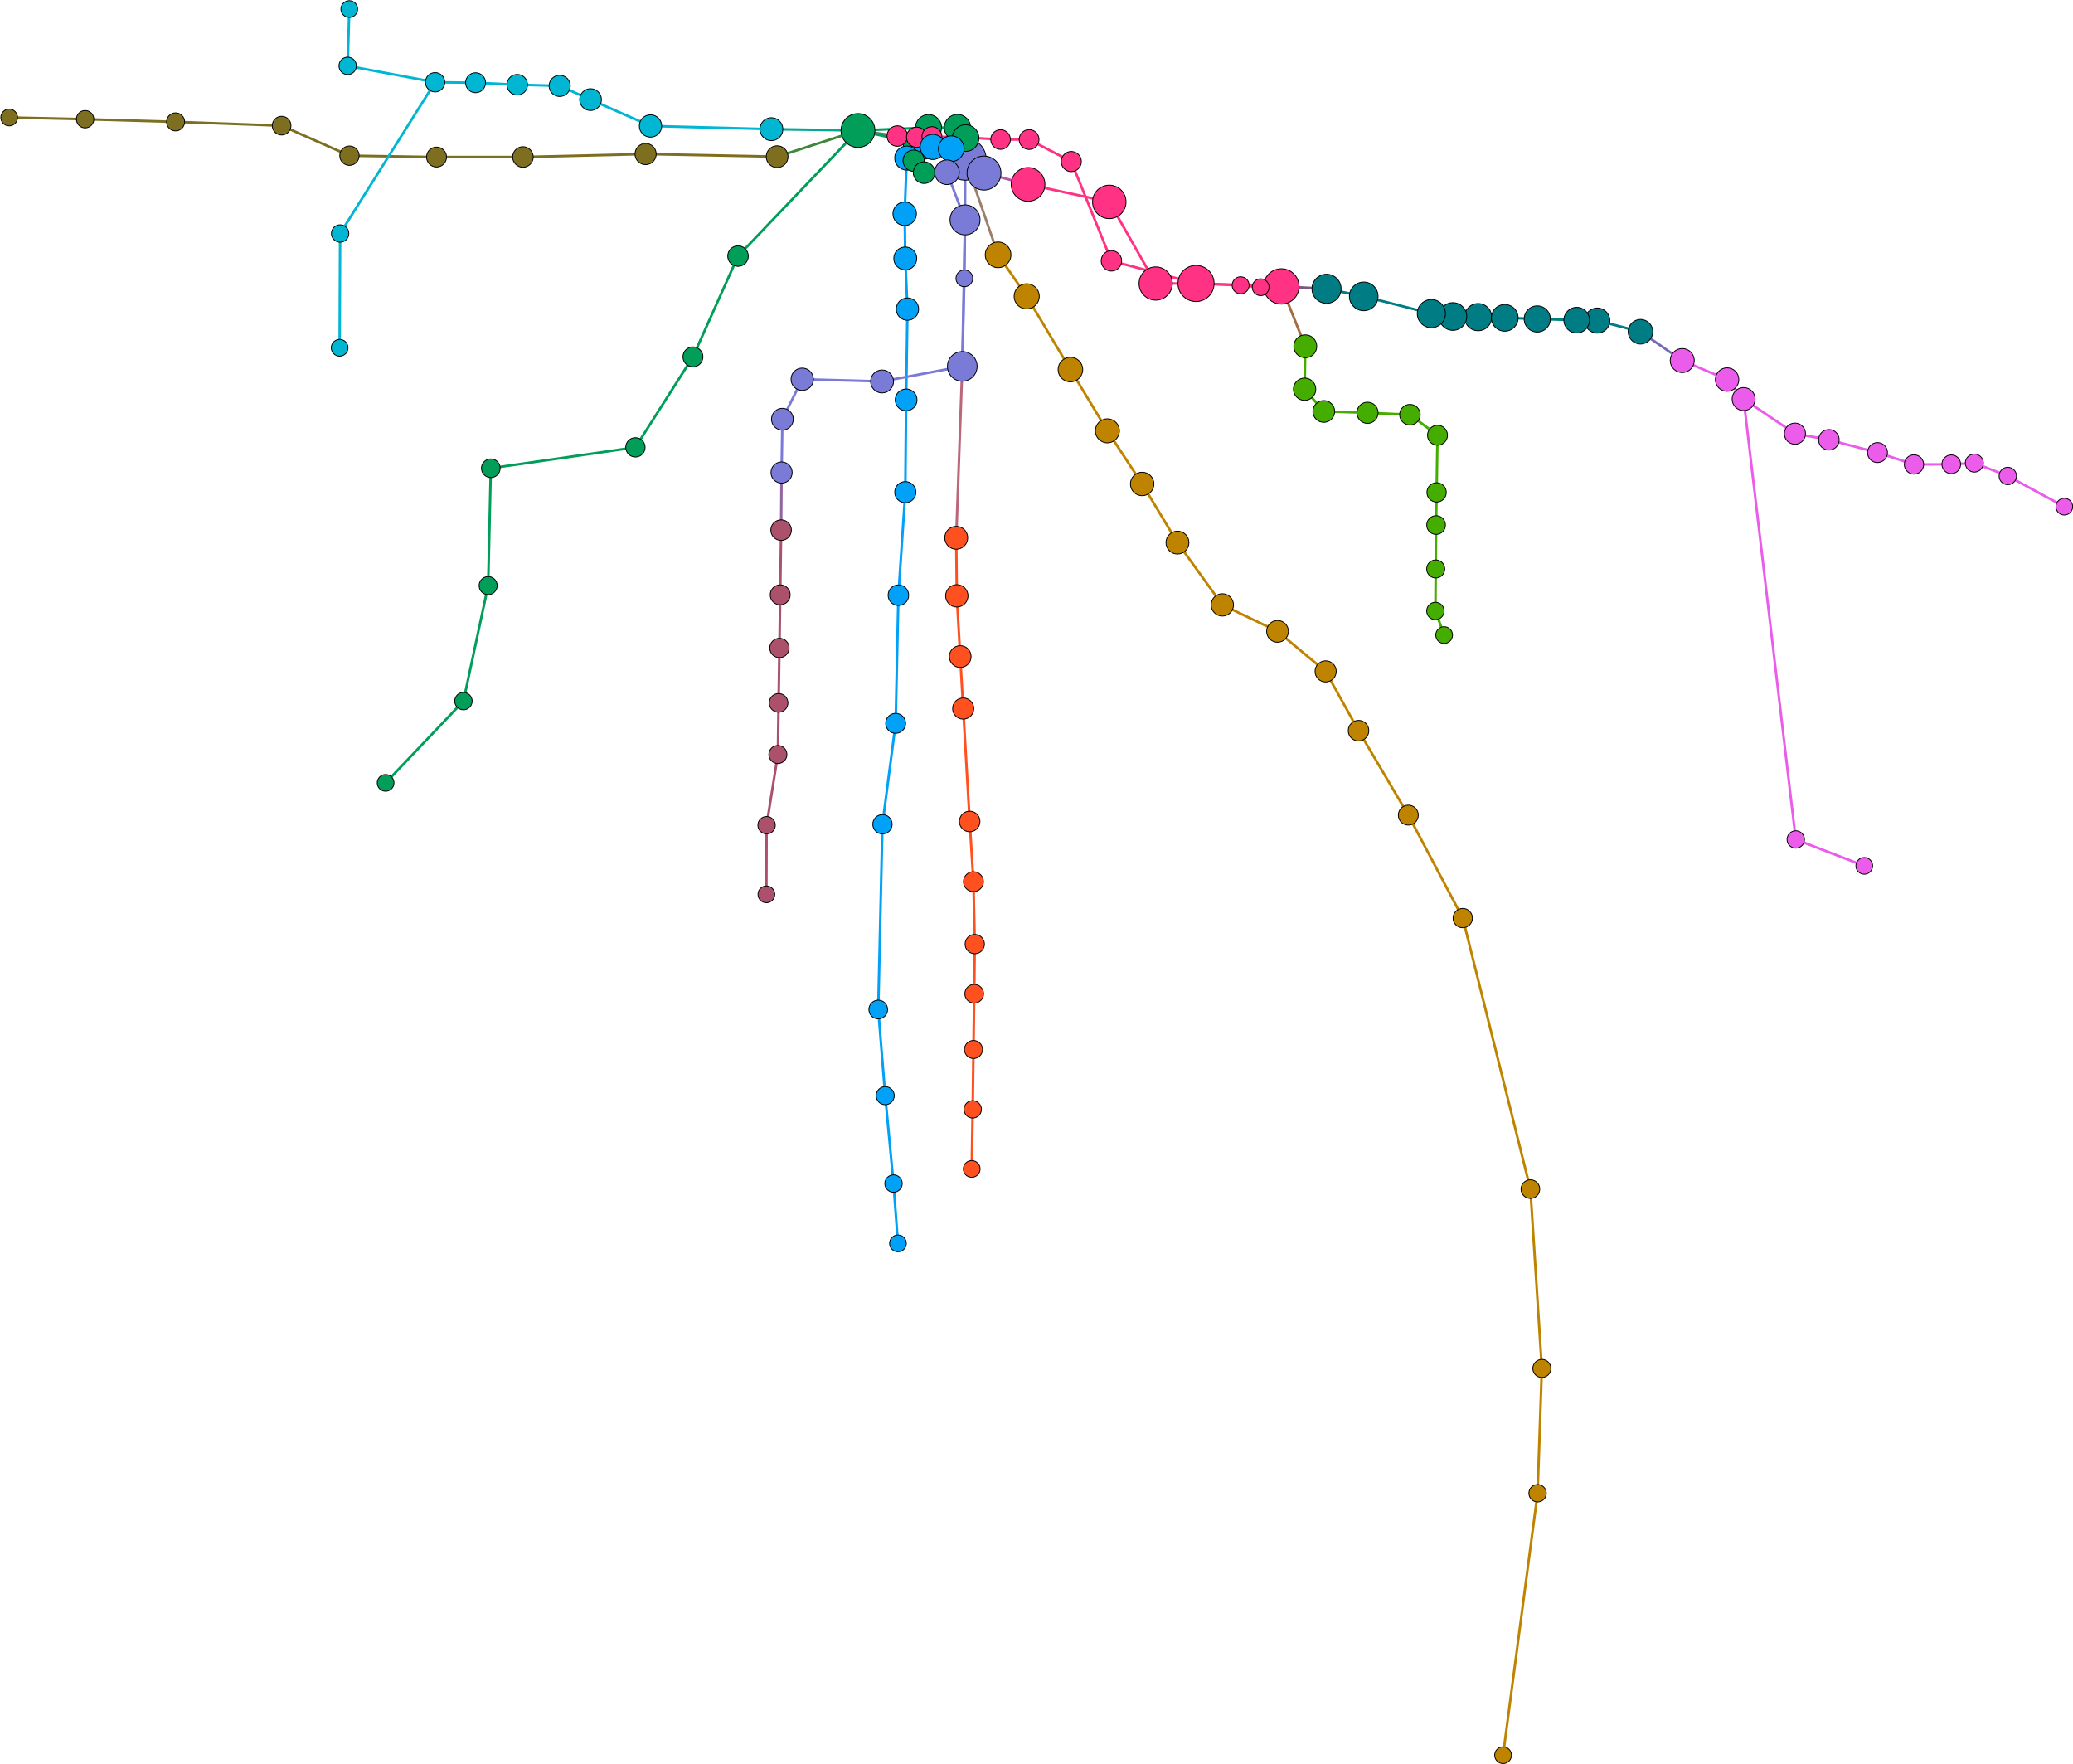 <?xml version="1.0" encoding="UTF-8"?>
<!DOCTYPE svg PUBLIC "-//W3C//DTD SVG 1.1//EN"
    "http://www.w3.org/Graphics/SVG/1.1/DTD/svg11.dtd" >
<svg contentScriptType="text/ecmascript" width="2473.0"
     xmlns:xlink="http://www.w3.org/1999/xlink" zoomAndPan="magnify"
     contentStyleType="text/css"
     viewBox="-1251 -535 2473 2104" height="2104.0"
     preserveAspectRatio="xMidYMid meet" xmlns="http://www.w3.org/2000/svg"
     version="1.1">
    <g id="edges">
        <path fill="none" stroke-width="3.0"
              d="M 829.062,-59 L 809.344,-82.25"
              class="id_74 id_81" stroke-opacity="1.0" stroke="#eb5ceb"/>
        <path fill="none" stroke-width="3.0"
              d="M 809.344,-82.25 L 755.844,-104.938"
              class="id_81 id_107" stroke-opacity="1.0" stroke="#eb5ceb"/>
        <path fill="none" stroke-width="3.0"
              d="M 755.844,-104.938 L 706.062,-139.312"
              class="id_107 id_98" stroke-opacity="1.0" stroke="#756cb7"/>
        <path fill="none" stroke-width="3.0"
              d="M 706.062,-139.312 L 654.469,-152.625"
              class="id_98 id_66" stroke-opacity="1.0" stroke="#007c84"/>
        <path fill="none" stroke-width="3.0"
              d="M 654.469,-152.625 L 629.938,-153.125"
              class="id_66 id_133" stroke-opacity="1.0" stroke="#007c84"/>
        <path fill="none" stroke-width="3.0"
              d="M 629.938,-153.125 L 582.875,-154.562"
              class="id_133 id_28" stroke-opacity="1.0" stroke="#007c84"/>
        <path fill="none" stroke-width="3.0"
              d="M 582.875,-154.562 L 544.125,-155.875"
              class="id_28 id_27" stroke-opacity="1.0" stroke="#007c84"/>
        <path fill="none" stroke-width="3.0"
              d="M 544.125,-155.875 L 512.344,-156.75"
              class="id_27 id_18" stroke-opacity="1.0" stroke="#007c84"/>
        <path fill="none" stroke-width="3.0"
              d="M 512.344,-156.75 L 482.25,-157.5"
              class="id_18 id_95" stroke-opacity="1.0" stroke="#007c84"/>
        <path fill="none" stroke-width="3.0"
              d="M 482.25,-157.5 L 456.562,-160.938"
              class="id_95 id_143" stroke-opacity="1.0" stroke="#007c84"/>
        <path fill="none" stroke-width="3.0"
              d="M 456.562,-160.938 L 375.875,-181.5"
              class="id_143 id_128" stroke-opacity="1.0" stroke="#007c84"/>
        <path fill="none" stroke-width="3.0"
              d="M 375.875,-181.5 L 331.5,-190.562"
              class="id_128 id_15" stroke-opacity="1.0" stroke="#007c84"/>
        <path fill="none" stroke-width="3.0"
              d="M 331.5,-190.562 L 277.594,-193.375"
              class="id_15 id_26" stroke-opacity="1.0" stroke="#7f5784"/>
        <path fill="none" stroke-width="3.0"
              d="M 277.594,-193.375 L 175.812,-196.875"
              class="id_26 id_61" stroke-opacity="1.0" stroke="#ff3284"/>
        <path fill="none" stroke-width="3.0"
              d="M 175.812,-196.875 L 74.875,-223.875"
              class="id_61 id_108" stroke-opacity="1.0" stroke="#ff3284"/>
        <path fill="none" stroke-width="3.0"
              d="M 74.875,-223.875 L 27,-342.312"
              class="id_108 id_43" stroke-opacity="1.0" stroke="#ff3284"/>
        <path fill="none" stroke-width="3.0"
              d="M 27,-342.312 L -23.312,-368.562"
              class="id_43 id_39" stroke-opacity="1.0" stroke="#ff3284"/>
        <path fill="none" stroke-width="3.0"
              d="M -23.312,-368.562 L -57.344,-368.562"
              class="id_39 id_65" stroke-opacity="1.0" stroke="#ff3284"/>
        <path fill="none" stroke-width="3.0"
              d="M -57.344,-368.562 L -104.875,-371.438"
              class="id_65 id_91" stroke-opacity="1.0" stroke="#ff3284"/>
        <path fill="none" stroke-width="3.0"
              d="M -104.875,-371.438 L -139.281,-372"
              class="id_91 id_102" stroke-opacity="1.0" stroke="#ff3284"/>
        <path fill="none" stroke-width="3.0"
              d="M -139.281,-372 L -157.531,-371.375"
              class="id_102 id_80" stroke-opacity="1.0" stroke="#ff3284"/>
        <path fill="none" stroke-width="3.0"
              d="M -157.531,-371.375 L -180.594,-372.75"
              class="id_80 id_73" stroke-opacity="1.0" stroke="#ff3284"/>
        <path fill="none" stroke-width="3.0"
              d="M -180.594,-372.75 L -227.469,-379.375"
              class="id_73 id_125" stroke-opacity="1.0" stroke="#7f686e"/>
        <path fill="none" stroke-width="3.0"
              d="M -227.469,-379.375 L -323.906,-348.125"
              class="id_125 id_35" stroke-opacity="1.0" stroke="#3f863c"/>
        <path fill="none" stroke-width="3.0"
              d="M -323.906,-348.125 L -480.812,-351.25"
              class="id_35 id_131" stroke-opacity="1.0" stroke="#7e6f20"/>
        <path fill="none" stroke-width="3.0"
              d="M -480.812,-351.25 L -627.156,-347.75"
              class="id_131 id_6" stroke-opacity="1.0" stroke="#7e6f20"/>
        <path fill="none" stroke-width="3.0"
              d="M -627.156,-347.75 L -730.219,-347.688"
              class="id_6 id_63" stroke-opacity="1.0" stroke="#7e6f20"/>
        <path fill="none" stroke-width="3.0"
              d="M -730.219,-347.688 L -834.125,-349.312"
              class="id_63 id_9" stroke-opacity="1.0" stroke="#7e6f20"/>
        <path fill="none" stroke-width="3.0"
              d="M -834.125,-349.312 L -915.031,-385.125"
              class="id_9 id_10" stroke-opacity="1.0" stroke="#7e6f20"/>
        <path fill="none" stroke-width="3.0"
              d="M -915.031,-385.125 L -1041.531,-389.625"
              class="id_10 id_11" stroke-opacity="1.0" stroke="#7e6f20"/>
        <path fill="none" stroke-width="3.0"
              d="M -1041.531,-389.625 L -1149.438,-392.812"
              class="id_11 id_12" stroke-opacity="1.0" stroke="#7e6f20"/>
        <path fill="none" stroke-width="3.0"
              d="M -1149.438,-392.812 L -1240.031,-394.875"
              class="id_12 id_13" stroke-opacity="1.0" stroke="#7e6f20"/>
        <path fill="none" stroke-width="3.0"
              d="M 542.094,1558.5 L 583.281,1246.062"
              class="id_110 id_126" stroke-opacity="1.0" stroke="#be8400"/>
        <path fill="none" stroke-width="3.0"
              d="M 583.281,1246.062 L 588.375,1097.188"
              class="id_126 id_49" stroke-opacity="1.0" stroke="#be8400"/>
        <path fill="none" stroke-width="3.0"
              d="M 588.375,1097.188 L 574.688,883.312"
              class="id_49 id_69" stroke-opacity="1.0" stroke="#be8400"/>
        <path fill="none" stroke-width="3.0"
              d="M 574.688,883.312 L 494,560.062"
              class="id_69 id_82" stroke-opacity="1.0" stroke="#be8400"/>
        <path fill="none" stroke-width="3.0"
              d="M 494,560.062 L 429.062,437.25"
              class="id_82 id_104" stroke-opacity="1.0" stroke="#be8400"/>
        <path fill="none" stroke-width="3.0"
              d="M 429.062,437.25 L 369.688,336.5"
              class="id_104 id_77" stroke-opacity="1.0" stroke="#be8400"/>
        <path fill="none" stroke-width="3.0"
              d="M 369.688,336.5 L 330.438,265.812"
              class="id_77 id_16" stroke-opacity="1.0" stroke="#be8400"/>
        <path fill="none" stroke-width="3.0"
              d="M 330.438,265.812 L 273.031,218.062"
              class="id_16 id_25" stroke-opacity="1.0" stroke="#be8400"/>
        <path fill="none" stroke-width="3.0"
              d="M 273.031,218.062 L 207.188,186.5"
              class="id_25 id_97" stroke-opacity="1.0" stroke="#be8400"/>
        <path fill="none" stroke-width="3.0"
              d="M 207.188,186.5 L 153.656,112.188"
              class="id_97 id_29" stroke-opacity="1.0" stroke="#be8400"/>
        <path fill="none" stroke-width="3.0"
              d="M 153.656,112.188 L 111.562,42.25"
              class="id_29 id_138" stroke-opacity="1.0" stroke="#be8400"/>
        <path fill="none" stroke-width="3.0"
              d="M 111.562,42.25 L 70.062,-21.125"
              class="id_138 id_50" stroke-opacity="1.0" stroke="#be8400"/>
        <path fill="none" stroke-width="3.0"
              d="M 70.062,-21.125 L 25.969,-94.188"
              class="id_50 id_57" stroke-opacity="1.0" stroke="#be8400"/>
        <path fill="none" stroke-width="3.0"
              d="M 25.969,-94.188 L -26.188,-181.562"
              class="id_57 id_37" stroke-opacity="1.0" stroke="#be8400"/>
        <path fill="none" stroke-width="3.0"
              d="M -26.188,-181.562 L -60.312,-231.062"
              class="id_37 id_64" stroke-opacity="1.0" stroke="#be8400"/>
        <path fill="none" stroke-width="3.0"
              d="M -60.312,-231.062 L -99.562,-345.062"
              class="id_64 id_44" stroke-opacity="1.0" stroke="#9b7f6b"/>
        <path fill="none" stroke-width="3.0"
              d="M -99.562,-345.062 L -116.188,-357.625"
              class="id_44 id_135" stroke-opacity="1.0" stroke="#3c8ee6"/>
        <path fill="none" stroke-width="3.0"
              d="M -116.188,-357.625 L -138.281,-359.75"
              class="id_135 id_103" stroke-opacity="1.0" stroke="#00a1f7"/>
        <path fill="none" stroke-width="3.0"
              d="M -138.281,-359.75 L -148.75,-359.875"
              class="id_103 id_79" stroke-opacity="1.0" stroke="#00a1f7"/>
        <path fill="none" stroke-width="3.0"
              d="M -148.75,-359.875 L -169.312,-346.5"
              class="id_79 id_93" stroke-opacity="1.0" stroke="#00a1f7"/>
        <path fill="none" stroke-width="3.0"
              d="M -169.312,-346.5 L -171.75,-280"
              class="id_93 id_45" stroke-opacity="1.0" stroke="#00a1f7"/>
        <path fill="none" stroke-width="3.0"
              d="M -171.75,-280 L -171.062,-226.75"
              class="id_45 id_134" stroke-opacity="1.0" stroke="#00a1f7"/>
        <path fill="none" stroke-width="3.0"
              d="M -171.062,-226.75 L -168.438,-166.312"
              class="id_134 id_121" stroke-opacity="1.0" stroke="#00a1f7"/>
        <path fill="none" stroke-width="3.0"
              d="M -168.438,-166.312 L -170.031,-58"
              class="id_121 id_75" stroke-opacity="1.0" stroke="#00a1f7"/>
        <path fill="none" stroke-width="3.0"
              d="M -170.031,-58 L -171,52.062"
              class="id_75 id_139" stroke-opacity="1.0" stroke="#00a1f7"/>
        <path fill="none" stroke-width="3.0"
              d="M -171,52.062 L -179.25,174.938"
              class="id_139 id_87" stroke-opacity="1.0" stroke="#00a1f7"/>
        <path fill="none" stroke-width="3.0"
              d="M -179.25,174.938 L -182.531,327.75"
              class="id_87 id_116" stroke-opacity="1.0" stroke="#00a1f7"/>
        <path fill="none" stroke-width="3.0"
              d="M -182.531,327.75 L -198.25,448.125"
              class="id_116 id_40" stroke-opacity="1.0" stroke="#00a1f7"/>
        <path fill="none" stroke-width="3.0"
              d="M -198.25,448.125 L -203.281,669.125"
              class="id_40 id_23" stroke-opacity="1.0" stroke="#00a1f7"/>
        <path fill="none" stroke-width="3.0"
              d="M -203.281,669.125 L -194.969,771.875"
              class="id_23 id_111" stroke-opacity="1.0" stroke="#00a1f7"/>
        <path fill="none" stroke-width="3.0"
              d="M -194.969,771.875 L -185.062,876.688"
              class="id_111 id_70" stroke-opacity="1.0" stroke="#00a1f7"/>
        <path fill="none" stroke-width="3.0"
              d="M -185.062,876.688 L -179.781,948.062"
              class="id_70 id_58" stroke-opacity="1.0" stroke="#00a1f7"/>
        <path fill="none" stroke-width="3.0"
              d="M 471.812,222.5 L 461.375,193.75"
              class="id_88 id_83" stroke-opacity="1.0" stroke="#45ad00"/>
        <path fill="none" stroke-width="3.0"
              d="M 461.375,193.75 L 461.75,143.625"
              class="id_83 id_60" stroke-opacity="1.0" stroke="#45ad00"/>
        <path fill="none" stroke-width="3.0"
              d="M 461.75,143.625 L 462.188,91.25"
              class="id_60 id_124" stroke-opacity="1.0" stroke="#45ad00"/>
        <path fill="none" stroke-width="3.0"
              d="M 462.188,91.25 L 462.812,52.312"
              class="id_124 id_140" stroke-opacity="1.0" stroke="#45ad00"/>
        <path fill="none" stroke-width="3.0"
              d="M 462.812,52.312 L 463.875,-15.875"
              class="id_140 id_51" stroke-opacity="1.0" stroke="#45ad00"/>
        <path fill="none" stroke-width="3.0"
              d="M 463.875,-15.875 L 431,-40.375"
              class="id_51 id_105" stroke-opacity="1.0" stroke="#45ad00"/>
        <path fill="none" stroke-width="3.0"
              d="M 431,-40.375 L 380.375,-42.625"
              class="id_105 id_78" stroke-opacity="1.0" stroke="#45ad00"/>
        <path fill="none" stroke-width="3.0"
              d="M 380.375,-42.625 L 328.219,-44.25"
              class="id_78 id_17" stroke-opacity="1.0" stroke="#45ad00"/>
        <path fill="none" stroke-width="3.0"
              d="M 328.219,-44.25 L 305.344,-70.75"
              class="id_17 id_114" stroke-opacity="1.0" stroke="#45ad00"/>
        <path fill="none" stroke-width="3.0"
              d="M 305.344,-70.75 L 306.156,-121.938"
              class="id_114 id_130" stroke-opacity="1.0" stroke="#45ad00"/>
        <path fill="none" stroke-width="3.0"
              d="M 306.156,-121.938 L 277.594,-193.375"
              class="id_130 id_26" stroke-opacity="1.0" stroke="#a26f42"/>
        <path fill="none" stroke-width="3.0"
              d="M 277.594,-193.375 L 252.906,-192.438"
              class="id_26 id_137" stroke-opacity="1.0" stroke="#ff3284"/>
        <path fill="none" stroke-width="3.0"
              d="M 252.906,-192.438 L 229.031,-194.75"
              class="id_137 id_56" stroke-opacity="1.0" stroke="#ff3284"/>
        <path fill="none" stroke-width="3.0"
              d="M 229.031,-194.75 L 175.812,-196.875"
              class="id_56 id_61" stroke-opacity="1.0" stroke="#ff3284"/>
        <path fill="none" stroke-width="3.0"
              d="M 175.812,-196.875 L 127.688,-196.812"
              class="id_61 id_19" stroke-opacity="1.0" stroke="#ff3284"/>
        <path fill="none" stroke-width="3.0"
              d="M 127.688,-196.812 L 72.344,-294.188"
              class="id_19 id_127" stroke-opacity="1.0" stroke="#ff3284"/>
        <path fill="none" stroke-width="3.0"
              d="M 72.344,-294.188 L -24.562,-315.062"
              class="id_127 id_38" stroke-opacity="1.0" stroke="#ff3284"/>
        <path fill="none" stroke-width="3.0"
              d="M -24.562,-315.062 L -77.125,-328.562"
              class="id_38 id_100" stroke-opacity="1.0" stroke="#bc56ad"/>
        <path fill="none" stroke-width="3.0"
              d="M -77.125,-328.562 L -121.312,-329.562"
              class="id_100 id_136" stroke-opacity="1.0" stroke="#797bd6"/>
        <path fill="none" stroke-width="3.0"
              d="M -99.562,-345.062 L -77.125,-328.562"
              class="id_44 id_100" stroke-opacity="1.0" stroke="#797bd6"/>
        <path fill="none" stroke-width="3.0"
              d="M -91.781,859.25 L -90.594,788.188"
              class="id_71 id_112" stroke-opacity="1.0" stroke="#ff5120"/>
        <path fill="none" stroke-width="3.0"
              d="M -90.594,788.188 L -89.688,716.812"
              class="id_112 id_123" stroke-opacity="1.0" stroke="#ff5120"/>
        <path fill="none" stroke-width="3.0"
              d="M -89.688,716.812 L -88.812,650.312"
              class="id_123 id_24" stroke-opacity="1.0" stroke="#ff5120"/>
        <path fill="none" stroke-width="3.0"
              d="M -88.812,650.312 L -88.156,591.062"
              class="id_24 id_32" stroke-opacity="1.0" stroke="#ff5120"/>
        <path fill="none" stroke-width="3.0"
              d="M -88.156,591.062 L -89.719,516.625"
              class="id_32 id_92" stroke-opacity="1.0" stroke="#ff5120"/>
        <path fill="none" stroke-width="3.0"
              d="M -89.719,516.625 L -94.219,444.812"
              class="id_92 id_41" stroke-opacity="1.0" stroke="#ff5120"/>
        <path fill="none" stroke-width="3.0"
              d="M -94.219,444.812 L -101.938,310.125"
              class="id_41 id_117" stroke-opacity="1.0" stroke="#ff5120"/>
        <path fill="none" stroke-width="3.0"
              d="M -101.938,310.125 L -105.5,248.125"
              class="id_117 id_47" stroke-opacity="1.0" stroke="#ff5120"/>
        <path fill="none" stroke-width="3.0"
              d="M -105.5,248.125 L -109.562,175.688"
              class="id_47 id_84" stroke-opacity="1.0" stroke="#ff5120"/>
        <path fill="none" stroke-width="3.0"
              d="M -109.562,175.688 L -110.25,106.438"
              class="id_84 id_30" stroke-opacity="1.0" stroke="#ff5120"/>
        <path fill="none" stroke-width="3.0"
              d="M -110.25,106.438 L -103.031,-98"
              class="id_30 id_20" stroke-opacity="1.0" stroke="#bc667b"/>
        <path fill="none" stroke-width="3.0"
              d="M -103.031,-98 L -100.562,-203"
              class="id_20 id_106" stroke-opacity="1.0" stroke="#797bd6"/>
        <path fill="none" stroke-width="3.0"
              d="M -100.562,-203 L -99.75,-272.75"
              class="id_106 id_46" stroke-opacity="1.0" stroke="#797bd6"/>
        <path fill="none" stroke-width="3.0"
              d="M -99.75,-272.75 L -99.562,-345.062"
              class="id_46 id_44" stroke-opacity="1.0" stroke="#797bd6"/>
        <path fill="none" stroke-width="3.0"
              d="M -143.312,-382.812 L -227.469,-379.375"
              class="id_14 id_125" stroke-opacity="1.0" stroke="#009e59"/>
        <path fill="none" stroke-width="3.0"
              d="M -227.469,-379.375 L -330.75,-380.938"
              class="id_125 id_36" stroke-opacity="1.0" stroke="#00aa95"/>
        <path fill="none" stroke-width="3.0"
              d="M -330.75,-380.938 L -474.969,-384.75"
              class="id_36 id_2" stroke-opacity="1.0" stroke="#00b6d2"/>
        <path fill="none" stroke-width="3.0"
              d="M -474.969,-384.75 L -546.5,-416.188"
              class="id_2 id_76" stroke-opacity="1.0" stroke="#00b6d2"/>
        <path fill="none" stroke-width="3.0"
              d="M -546.5,-416.188 L -583.312,-432.562"
              class="id_76 id_4" stroke-opacity="1.0" stroke="#00b6d2"/>
        <path fill="none" stroke-width="3.0"
              d="M -583.312,-432.562 L -633.938,-433.938"
              class="id_4 id_5" stroke-opacity="1.0" stroke="#00b6d2"/>
        <path fill="none" stroke-width="3.0"
              d="M -633.938,-433.938 L -683.656,-436.312"
              class="id_5 id_7" stroke-opacity="1.0" stroke="#00b6d2"/>
        <path fill="none" stroke-width="3.0"
              d="M -683.656,-436.312 L -731.938,-436.875"
              class="id_7 id_62" stroke-opacity="1.0" stroke="#00b6d2"/>
        <path fill="none" stroke-width="3.0"
              d="M -731.938,-436.875 L -845.25,-256.5"
              class="id_62 id_67" stroke-opacity="1.0" stroke="#00b6d2"/>
        <path fill="none" stroke-width="3.0"
              d="M -845.25,-256.5 L -845.812,-120.188"
              class="id_67 id_22" stroke-opacity="1.0" stroke="#00b6d2"/>
        <path fill="none" stroke-width="3.0"
              d="M -99.562,-345.062 L -99.094,-370.312"
              class="id_44 id_132" stroke-opacity="1.0" stroke="#3c8c97"/>
        <path fill="none" stroke-width="3.0"
              d="M -99.094,-370.312 L -108.812,-382.812"
              class="id_132 id_122" stroke-opacity="1.0" stroke="#009e59"/>
        <path fill="none" stroke-width="3.0"
              d="M -108.812,-382.812 L -143.312,-382.812"
              class="id_122 id_14" stroke-opacity="1.0" stroke="#009e59"/>
        <path fill="none" stroke-width="3.0"
              d="M -731.938,-436.875 L -836.25,-456.438"
              class="id_62 id_89" stroke-opacity="1.0" stroke="#00b6d2"/>
        <path fill="none" stroke-width="3.0"
              d="M -836.25,-456.438 L -834.312,-524.188"
              class="id_89 id_48" stroke-opacity="1.0" stroke="#00b6d2"/>
        <path fill="none" stroke-width="3.0"
              d="M -790.969,398.75 L -698.125,301.25"
              class="id_101 id_118" stroke-opacity="1.0" stroke="#009e59"/>
        <path fill="none" stroke-width="3.0"
              d="M -698.125,301.25 L -668.656,163.5"
              class="id_118 id_85" stroke-opacity="1.0" stroke="#009e59"/>
        <path fill="none" stroke-width="3.0"
              d="M -668.656,163.5 L -665.469,23.5"
              class="id_85 id_141" stroke-opacity="1.0" stroke="#009e59"/>
        <path fill="none" stroke-width="3.0"
              d="M -665.469,23.5 L -492.969,-1.438"
              class="id_141 id_3" stroke-opacity="1.0" stroke="#009e59"/>
        <path fill="none" stroke-width="3.0"
              d="M -492.969,-1.438 L -424.344,-109.375"
              class="id_3 id_21" stroke-opacity="1.0" stroke="#009e59"/>
        <path fill="none" stroke-width="3.0"
              d="M -424.344,-109.375 L -370.562,-229.562"
              class="id_21 id_68" stroke-opacity="1.0" stroke="#009e59"/>
        <path fill="none" stroke-width="3.0"
              d="M -370.562,-229.562 L -227.469,-379.375"
              class="id_68 id_125" stroke-opacity="1.0" stroke="#009e59"/>
        <path fill="none" stroke-width="3.0"
              d="M -227.469,-379.375 L -161.25,-365"
              class="id_125 id_72" stroke-opacity="1.0" stroke="#009e59"/>
        <path fill="none" stroke-width="3.0"
              d="M -121.312,-329.562 L -99.562,-345.062"
              class="id_136 id_44" stroke-opacity="1.0" stroke="#797bd6"/>
        <path fill="none" stroke-width="3.0"
              d="M 1211.625,69.312 L 1144.219,32.75"
              class="id_96 id_33" stroke-opacity="1.0" stroke="#eb5ceb"/>
        <path fill="none" stroke-width="3.0"
              d="M 1144.219,32.75 L 1104.312,17.312"
              class="id_33 id_109" stroke-opacity="1.0" stroke="#eb5ceb"/>
        <path fill="none" stroke-width="3.0"
              d="M 1104.312,17.312 L 1076.812,18.75"
              class="id_109 id_59" stroke-opacity="1.0" stroke="#eb5ceb"/>
        <path fill="none" stroke-width="3.0"
              d="M 1076.812,18.75 L 1032.312,19"
              class="id_59 id_53" stroke-opacity="1.0" stroke="#eb5ceb"/>
        <path fill="none" stroke-width="3.0"
              d="M 1032.312,19 L 988.781,4.812"
              class="id_53 id_54" stroke-opacity="1.0" stroke="#eb5ceb"/>
        <path fill="none" stroke-width="3.0"
              d="M 988.781,4.812 L 930.781,-10.438"
              class="id_54 id_99" stroke-opacity="1.0" stroke="#eb5ceb"/>
        <path fill="none" stroke-width="3.0"
              d="M 930.781,-10.438 L 890.281,-17.75"
              class="id_99 id_129" stroke-opacity="1.0" stroke="#eb5ceb"/>
        <path fill="none" stroke-width="3.0"
              d="M 890.281,-17.75 L 829.062,-59"
              class="id_129 id_74" stroke-opacity="1.0" stroke="#eb5ceb"/>
        <path fill="none" stroke-width="3.0"
              d="M -161.25,-365 L -161.031,-343.312"
              class="id_72 id_94" stroke-opacity="1.0" stroke="#009e59"/>
        <path fill="none" stroke-width="3.0"
              d="M -161.031,-343.312 L -148.594,-329.062"
              class="id_94 id_120" stroke-opacity="1.0" stroke="#009e59"/>
        <path fill="none" stroke-width="3.0"
              d="M -148.594,-329.062 L -121.312,-329.562"
              class="id_120 id_136" stroke-opacity="1.0" stroke="#3c8c97"/>
        <path fill="none" stroke-width="3.0"
              d="M -336.719,531.75 L -336.469,449.25"
              class="id_8 id_42" stroke-opacity="1.0" stroke="#ab516b"/>
        <path fill="none" stroke-width="3.0"
              d="M -336.469,449.25 L -323,364.938"
              class="id_42 id_90" stroke-opacity="1.0" stroke="#ab516b"/>
        <path fill="none" stroke-width="3.0"
              d="M -323,364.938 L -322.188,303.375"
              class="id_90 id_119" stroke-opacity="1.0" stroke="#ab516b"/>
        <path fill="none" stroke-width="3.0"
              d="M -322.188,303.375 L -321.156,237.875"
              class="id_119 id_34" stroke-opacity="1.0" stroke="#ab516b"/>
        <path fill="none" stroke-width="3.0"
              d="M -321.156,237.875 L -320.25,174.5"
              class="id_34 id_86" stroke-opacity="1.0" stroke="#ab516b"/>
        <path fill="none" stroke-width="3.0"
              d="M -320.25,174.5 L -319.156,97.312"
              class="id_86 id_31" stroke-opacity="1.0" stroke="#ab516b"/>
        <path fill="none" stroke-width="3.0"
              d="M -319.156,97.312 L -318.594,28.625"
              class="id_31 id_142" stroke-opacity="1.0" stroke="#9266a0"/>
        <path fill="none" stroke-width="3.0"
              d="M -318.594,28.625 L -317.625,-35"
              class="id_142 id_52" stroke-opacity="1.0" stroke="#797bd6"/>
        <path fill="none" stroke-width="3.0"
              d="M -317.625,-35 L -293.969,-82.625"
              class="id_52 id_1" stroke-opacity="1.0" stroke="#797bd6"/>
        <path fill="none" stroke-width="3.0"
              d="M -293.969,-82.625 L -198.719,-80"
              class="id_1 id_115" stroke-opacity="1.0" stroke="#797bd6"/>
        <path fill="none" stroke-width="3.0"
              d="M -198.719,-80 L -103.031,-98"
              class="id_115 id_20" stroke-opacity="1.0" stroke="#797bd6"/>
        <path fill="none" stroke-width="3.0"
              d="M -103.031,-98 L -99.75,-272.75"
              class="id_20 id_46" stroke-opacity="1.0" stroke="#797bd6"/>
        <path fill="none" stroke-width="3.0"
              d="M -143.312,-382.812 L -161.25,-365"
              class="id_14 id_72" stroke-opacity="1.0" stroke="#009e59"/>
        <path fill="none" stroke-width="3.0"
              d="M -121.312,-329.562 L -99.75,-272.75"
              class="id_136 id_46" stroke-opacity="1.0" stroke="#797bd6"/>
        <path fill="none" stroke-width="3.0"
              d="M 829.062,-59 L 891.281,466.25"
              class="id_74 id_113" stroke-opacity="1.0" stroke="#eb5ceb"/>
        <path fill="none" stroke-width="3.0"
              d="M 891.281,466.25 L 973,497.75"
              class="id_113 id_55" stroke-opacity="1.0" stroke="#eb5ceb"/>
    </g>
    <g id="nodes">
        <circle fill-opacity="1.0" fill="#797bd6" r="13.34" cx="-293.969"
                class="id_1" cy="-82.625" stroke="#000000" stroke-opacity="1.0"
                stroke-width="1.0"/>
        <circle fill-opacity="1.0" fill="#00b6d2" r="13.34" cx="-474.969"
                class="id_2" cy="-384.75" stroke="#000000" stroke-opacity="1.0"
                stroke-width="1.0"/>
        <circle fill-opacity="1.0" fill="#009e59" r="11.54" cx="-492.969"
                class="id_3" cy="-1.438" stroke="#000000" stroke-opacity="1.0"
                stroke-width="1.0"/>
        <circle fill-opacity="1.0" fill="#00b6d2" r="12.637" cx="-583.312"
                class="id_4" cy="-432.562" stroke="#000000"
                stroke-opacity="1.0" stroke-width="1.0"/>
        <circle fill-opacity="1.0" fill="#00b6d2" r="12.277" cx="-633.938"
                class="id_5" cy="-433.938" stroke="#000000"
                stroke-opacity="1.0" stroke-width="1.0"/>
        <circle fill-opacity="1.0" fill="#7e6f20" r="12.277" cx="-627.156"
                class="id_6" cy="-347.75" stroke="#000000" stroke-opacity="1.0"
                stroke-width="1.0"/>
        <circle fill-opacity="1.0" fill="#00b6d2" r="11.911" cx="-683.656"
                class="id_7" cy="-436.312" stroke="#000000"
                stroke-opacity="1.0" stroke-width="1.0"/>
        <circle fill-opacity="1.0" fill="#ab516b" r="10.0" cx="-336.719"
                class="id_8" cy="531.75" stroke="#000000" stroke-opacity="1.0"
                stroke-width="1.0"/>
        <circle fill-opacity="1.0" fill="#7e6f20" r="11.54" cx="-834.125"
                class="id_9" cy="-349.312" stroke="#000000"
                stroke-opacity="1.0" stroke-width="1.0"/>
        <circle fill-opacity="1.0" fill="#7e6f20" r="11.164" cx="-915.031"
                class="id_10" cy="-385.125" stroke="#000000"
                stroke-opacity="1.0" stroke-width="1.0"/>
        <circle fill-opacity="1.0" fill="#7e6f20" r="10.781" cx="-1041.531"
                class="id_11" cy="-389.625" stroke="#000000"
                stroke-opacity="1.0" stroke-width="1.0"/>
        <circle fill-opacity="1.0" fill="#7e6f20" r="10.393" cx="-1149.438"
                class="id_12" cy="-392.812" stroke="#000000"
                stroke-opacity="1.0" stroke-width="1.0"/>
        <circle fill-opacity="1.0" fill="#7e6f20" r="10.0" cx="-1240.031"
                class="id_13" cy="-394.875" stroke="#000000"
                stroke-opacity="1.0" stroke-width="1.0"/>
        <circle fill-opacity="1.0" fill="#009e59" r="15.531" cx="-143.312"
                class="id_14" cy="-382.812" stroke="#000000"
                stroke-opacity="1.0" stroke-width="1.0"/>
        <circle fill-opacity="1.0" fill="#007c84" r="17.366" cx="331.5"
                class="id_15" cy="-190.562" stroke="#000000"
                stroke-opacity="1.0" stroke-width="1.0"/>
        <circle fill-opacity="1.0" fill="#be8400" r="12.637" cx="330.438"
                class="id_16" cy="265.812" stroke="#000000"
                stroke-opacity="1.0" stroke-width="1.0"/>
        <circle fill-opacity="1.0" fill="#45ad00" r="12.991" cx="328.219"
                class="id_17" cy="-44.25" stroke="#000000" stroke-opacity="1.0"
                stroke-width="1.0"/>
        <circle fill-opacity="1.0" fill="#007c84" r="16.228" cx="512.344"
                class="id_18" cy="-156.75" stroke="#000000" stroke-opacity="1.0"
                stroke-width="1.0"/>
        <circle fill-opacity="1.0" fill="#ff3284" r="19.835" cx="127.688"
                class="id_19" cy="-196.812" stroke="#000000"
                stroke-opacity="1.0" stroke-width="1.0"/>
        <circle fill-opacity="1.0" fill="#797bd6" r="17.704" cx="-103.031"
                class="id_20" cy="-98.0" stroke="#000000" stroke-opacity="1.0"
                stroke-width="1.0"/>
        <circle fill-opacity="1.0" fill="#009e59" r="11.911" cx="-424.344"
                class="id_21" cy="-109.375" stroke="#000000"
                stroke-opacity="1.0" stroke-width="1.0"/>
        <circle fill-opacity="1.0" fill="#00b6d2" r="10.0" cx="-845.812"
                class="id_22" cy="-120.188" stroke="#000000"
                stroke-opacity="1.0" stroke-width="1.0"/>
        <circle fill-opacity="1.0" fill="#00a1f7" r="11.164" cx="-203.281"
                class="id_23" cy="669.125" stroke="#000000" stroke-opacity="1.0"
                stroke-width="1.0"/>
        <circle fill-opacity="1.0" fill="#ff5120" r="11.164" cx="-88.812"
                class="id_24" cy="650.312" stroke="#000000"
                stroke-opacity="1.0" stroke-width="1.0"/>
        <circle fill-opacity="1.0" fill="#be8400" r="12.991" cx="273.031"
                class="id_25" cy="218.062" stroke="#000000"
                stroke-opacity="1.0" stroke-width="1.0"/>
        <circle fill-opacity="1.0" fill="#ff3284" r="21.099" cx="277.594"
                class="id_26" cy="-193.375" stroke="#000000"
                stroke-opacity="1.0" stroke-width="1.0"/>
        <circle fill-opacity="1.0" fill="#007c84" r="15.929" cx="544.125"
                class="id_27" cy="-155.875" stroke="#000000"
                stroke-opacity="1.0" stroke-width="1.0"/>
        <circle fill-opacity="1.0" fill="#007c84" r="15.625" cx="582.875"
                class="id_28" cy="-154.562" stroke="#000000"
                stroke-opacity="1.0" stroke-width="1.0"/>
        <circle fill-opacity="1.0" fill="#be8400" r="13.683" cx="153.656"
                class="id_29" cy="112.188" stroke="#000000"
                stroke-opacity="1.0" stroke-width="1.0"/>
        <circle fill-opacity="1.0" fill="#ff5120" r="13.683" cx="-110.25"
                class="id_30" cy="106.438" stroke="#000000"
                stroke-opacity="1.0" stroke-width="1.0"/>
        <circle fill-opacity="1.0" fill="#ab516b" r="12.277" cx="-319.156"
                class="id_31" cy="97.312" stroke="#000000" stroke-opacity="1.0"
                stroke-width="1.0"/>
        <circle fill-opacity="1.0" fill="#ff5120" r="11.54" cx="-88.156"
                class="id_32" cy="591.062" stroke="#000000"
                stroke-opacity="1.0" stroke-width="1.0"/>
        <circle fill-opacity="1.0" fill="#eb5ceb" r="10.393" cx="1144.219"
                class="id_33" cy="32.75" stroke="#000000" stroke-opacity="1.0"
                stroke-width="1.0"/>
        <circle fill-opacity="1.0" fill="#ab516b" r="11.54" cx="-321.156"
                class="id_34" cy="237.875" stroke="#000000" stroke-opacity="1.0"
                stroke-width="1.0"/>
        <circle fill-opacity="1.0" fill="#7e6f20" r="12.991" cx="-323.906"
                class="id_35" cy="-348.125" stroke="#000000"
                stroke-opacity="1.0" stroke-width="1.0"/>
        <circle fill-opacity="1.0" fill="#00b6d2" r="13.683" cx="-330.75"
                class="id_36" cy="-380.938" stroke="#000000"
                stroke-opacity="1.0" stroke-width="1.0"/>
        <circle fill-opacity="1.0" fill="#be8400" r="15.0" cx="-26.188"
                class="id_37" cy="-181.562" stroke="#000000"
                stroke-opacity="1.0" stroke-width="1.0"/>
        <circle fill-opacity="1.0" fill="#ff3284" r="20.121" cx="-24.562"
                class="id_38" cy="-315.062" stroke="#000000"
                stroke-opacity="1.0" stroke-width="1.0"/>
        <circle fill-opacity="1.0" fill="#ff3284" r="11.829" cx="-23.312"
                class="id_39" cy="-368.562" stroke="#000000"
                stroke-opacity="1.0" stroke-width="1.0"/>
        <circle fill-opacity="1.0" fill="#00a1f7" r="11.54" cx="-198.25"
                class="id_40" cy="448.125" stroke="#000000" stroke-opacity="1.0"
                stroke-width="1.0"/>
        <circle fill-opacity="1.0" fill="#ff5120" r="12.277" cx="-94.219"
                class="id_41" cy="444.812" stroke="#000000"
                stroke-opacity="1.0" stroke-width="1.0"/>
        <circle fill-opacity="1.0" fill="#ab516b" r="10.393" cx="-336.469"
                class="id_42" cy="449.25" stroke="#000000" stroke-opacity="1.0"
                stroke-width="1.0"/>
        <circle fill-opacity="1.0" fill="#ff3284" r="12.016" cx="27.0"
                class="id_43" cy="-342.312" stroke="#000000"
                stroke-opacity="1.0" stroke-width="1.0"/>
        <circle fill-opacity="1.0" fill="#797bd6" r="25.0" cx="-99.562"
                class="id_44" cy="-345.062" stroke="#000000"
                stroke-opacity="1.0" stroke-width="1.0"/>
        <circle fill-opacity="1.0" fill="#00a1f7" r="14.021" cx="-171.75"
                class="id_45" cy="-280.0" stroke="#000000" stroke-opacity="1.0"
                stroke-width="1.0"/>
        <circle fill-opacity="1.0" fill="#797bd6" r="17.902" cx="-99.75"
                class="id_46" cy="-272.75" stroke="#000000" stroke-opacity="1.0"
                stroke-width="1.0"/>
        <circle fill-opacity="1.0" fill="#ff5120" r="12.991" cx="-105.5"
                class="id_47" cy="248.125" stroke="#000000" stroke-opacity="1.0"
                stroke-width="1.0"/>
        <circle fill-opacity="1.0" fill="#00b6d2" r="10.0" cx="-834.312"
                class="id_48" cy="-524.188" stroke="#000000"
                stroke-opacity="1.0" stroke-width="1.0"/>
        <circle fill-opacity="1.0" fill="#be8400" r="10.781" cx="588.375"
                class="id_49" cy="1097.188" stroke="#000000"
                stroke-opacity="1.0" stroke-width="1.0"/>
        <circle fill-opacity="1.0" fill="#be8400" r="14.353" cx="70.062"
                class="id_50" cy="-21.125" stroke="#000000" stroke-opacity="1.0"
                stroke-width="1.0"/>
        <circle fill-opacity="1.0" fill="#45ad00" r="11.911" cx="463.875"
                class="id_51" cy="-15.875" stroke="#000000" stroke-opacity="1.0"
                stroke-width="1.0"/>
        <circle fill-opacity="1.0" fill="#797bd6" r="12.991" cx="-317.625"
                class="id_52" cy="-35.0" stroke="#000000" stroke-opacity="1.0"
                stroke-width="1.0"/>
        <circle fill-opacity="1.0" fill="#eb5ceb" r="11.54" cx="1032.312"
                class="id_53" cy="19.0" stroke="#000000" stroke-opacity="1.0"
                stroke-width="1.0"/>
        <circle fill-opacity="1.0" fill="#eb5ceb" r="11.911" cx="988.781"
                class="id_54" cy="4.812" stroke="#000000" stroke-opacity="1.0"
                stroke-width="1.0"/>
        <circle fill-opacity="1.0" fill="#eb5ceb" r="10.0" cx="973.0"
                class="id_55" cy="497.75" stroke="#000000" stroke-opacity="1.0"
                stroke-width="1.0"/>
        <circle fill-opacity="1.0" fill="#ff3284" r="10.148" cx="229.031"
                class="id_56" cy="-194.75" stroke="#000000" stroke-opacity="1.0"
                stroke-width="1.0"/>
        <circle fill-opacity="1.0" fill="#be8400" r="14.679" cx="25.969"
                class="id_57" cy="-94.188" stroke="#000000"
                stroke-opacity="1.0" stroke-width="1.0"/>
        <circle fill-opacity="1.0" fill="#00a1f7" r="10.0" cx="-179.781"
                class="id_58" cy="948.062" stroke="#000000"
                stroke-opacity="1.0" stroke-width="1.0"/>
        <circle fill-opacity="1.0" fill="#eb5ceb" r="11.164" cx="1076.812"
                class="id_59" cy="18.75" stroke="#000000" stroke-opacity="1.0"
                stroke-width="1.0"/>
        <circle fill-opacity="1.0" fill="#45ad00" r="10.781" cx="461.75"
                class="id_60" cy="143.625" stroke="#000000" stroke-opacity="1.0"
                stroke-width="1.0"/>
        <circle fill-opacity="1.0" fill="#ff3284" r="21.555" cx="175.812"
                class="id_61" cy="-196.875" stroke="#000000"
                stroke-opacity="1.0" stroke-width="1.0"/>
        <circle fill-opacity="1.0" fill="#00b6d2" r="11.551" cx="-731.938"
                class="id_62" cy="-436.875" stroke="#000000"
                stroke-opacity="1.0" stroke-width="1.0"/>
        <circle fill-opacity="1.0" fill="#7e6f20" r="11.911" cx="-730.219"
                class="id_63" cy="-347.688" stroke="#000000"
                stroke-opacity="1.0" stroke-width="1.0"/>
        <circle fill-opacity="1.0" fill="#be8400" r="15.315" cx="-60.312"
                class="id_64" cy="-231.062" stroke="#000000"
                stroke-opacity="1.0" stroke-width="1.0"/>
        <circle fill-opacity="1.0" fill="#ff3284" r="11.727" cx="-57.344"
                class="id_65" cy="-368.562" stroke="#000000"
                stroke-opacity="1.0" stroke-width="1.0"/>
        <circle fill-opacity="1.0" fill="#007c84" r="15.0" cx="654.469"
                class="id_66" cy="-152.625" stroke="#000000"
                stroke-opacity="1.0" stroke-width="1.0"/>
        <circle fill-opacity="1.0" fill="#00b6d2" r="10.393" cx="-845.25"
                class="id_67" cy="-256.5" stroke="#000000" stroke-opacity="1.0"
                stroke-width="1.0"/>
        <circle fill-opacity="1.0" fill="#009e59" r="12.277" cx="-370.562"
                class="id_68" cy="-229.562" stroke="#000000"
                stroke-opacity="1.0" stroke-width="1.0"/>
        <circle fill-opacity="1.0" fill="#be8400" r="11.164" cx="574.688"
                class="id_69" cy="883.312" stroke="#000000"
                stroke-opacity="1.0" stroke-width="1.0"/>
        <circle fill-opacity="1.0" fill="#00a1f7" r="10.393" cx="-185.062"
                class="id_70" cy="876.688" stroke="#000000"
                stroke-opacity="1.0" stroke-width="1.0"/>
        <circle fill-opacity="1.0" fill="#ff5120" r="10.0" cx="-91.781"
                class="id_71" cy="859.25" stroke="#000000" stroke-opacity="1.0"
                stroke-width="1.0"/>
        <circle fill-opacity="1.0" fill="#009e59" r="12.584" cx="-161.25"
                class="id_72" cy="-365.0" stroke="#000000" stroke-opacity="1.0"
                stroke-width="1.0"/>
        <circle fill-opacity="1.0" fill="#ff3284" r="12.219" cx="-180.594"
                class="id_73" cy="-372.75" stroke="#000000" stroke-opacity="1.0"
                stroke-width="1.0"/>
        <circle fill-opacity="1.0" fill="#eb5ceb" r="13.728" cx="829.062"
                class="id_74" cy="-59.0" stroke="#000000" stroke-opacity="1.0"
                stroke-width="1.0"/>
        <circle fill-opacity="1.0" fill="#00a1f7" r="12.991" cx="-170.031"
                class="id_75" cy="-58.0" stroke="#000000" stroke-opacity="1.0"
                stroke-width="1.0"/>
        <circle fill-opacity="1.0" fill="#00b6d2" r="12.991" cx="-546.5"
                class="id_76" cy="-416.188" stroke="#000000"
                stroke-opacity="1.0" stroke-width="1.0"/>
        <circle fill-opacity="1.0" fill="#be8400" r="12.277" cx="369.688"
                class="id_77" cy="336.5" stroke="#000000" stroke-opacity="1.0"
                stroke-width="1.0"/>
        <circle fill-opacity="1.0" fill="#45ad00" r="12.637" cx="380.375"
                class="id_78" cy="-42.625" stroke="#000000" stroke-opacity="1.0"
                stroke-width="1.0"/>
        <circle fill-opacity="1.0" fill="#00a1f7" r="14.679" cx="-148.75"
                class="id_79" cy="-359.875" stroke="#000000"
                stroke-opacity="1.0" stroke-width="1.0"/>
        <circle fill-opacity="1.0" fill="#ff3284" r="12.075" cx="-157.531"
                class="id_80" cy="-371.375" stroke="#000000"
                stroke-opacity="1.0" stroke-width="1.0"/>
        <circle fill-opacity="1.0" fill="#eb5ceb" r="14.021" cx="809.344"
                class="id_81" cy="-82.25" stroke="#000000" stroke-opacity="1.0"
                stroke-width="1.0"/>
        <circle fill-opacity="1.0" fill="#be8400" r="11.54" cx="494.0"
                class="id_82" cy="560.062" stroke="#000000"
                stroke-opacity="1.0" stroke-width="1.0"/>
        <circle fill-opacity="1.0" fill="#45ad00" r="10.393" cx="461.375"
                class="id_83" cy="193.75" stroke="#000000" stroke-opacity="1.0"
                stroke-width="1.0"/>
        <circle fill-opacity="1.0" fill="#ff5120" r="13.34" cx="-109.562"
                class="id_84" cy="175.688" stroke="#000000"
                stroke-opacity="1.0" stroke-width="1.0"/>
        <circle fill-opacity="1.0" fill="#009e59" r="10.781" cx="-668.656"
                class="id_85" cy="163.5" stroke="#000000" stroke-opacity="1.0"
                stroke-width="1.0"/>
        <circle fill-opacity="1.0" fill="#ab516b" r="11.911" cx="-320.25"
                class="id_86" cy="174.5" stroke="#000000" stroke-opacity="1.0"
                stroke-width="1.0"/>
        <circle fill-opacity="1.0" fill="#00a1f7" r="12.277" cx="-179.25"
                class="id_87" cy="174.938" stroke="#000000"
                stroke-opacity="1.0" stroke-width="1.0"/>
        <circle fill-opacity="1.0" fill="#45ad00" r="10.0" cx="471.812"
                class="id_88" cy="222.5" stroke="#000000" stroke-opacity="1.0"
                stroke-width="1.0"/>
        <circle fill-opacity="1.0" fill="#00b6d2" r="10.393" cx="-836.25"
                class="id_89" cy="-456.438" stroke="#000000"
                stroke-opacity="1.0" stroke-width="1.0"/>
        <circle fill-opacity="1.0" fill="#ab516b" r="10.781" cx="-323.0"
                class="id_90" cy="364.938" stroke="#000000"
                stroke-opacity="1.0" stroke-width="1.0"/>
        <circle fill-opacity="1.0" fill="#ff3284" r="11.789" cx="-104.875"
                class="id_91" cy="-371.438" stroke="#000000"
                stroke-opacity="1.0" stroke-width="1.0"/>
        <circle fill-opacity="1.0" fill="#ff5120" r="11.911" cx="-89.719"
                class="id_92" cy="516.625" stroke="#000000" stroke-opacity="1.0"
                stroke-width="1.0"/>
        <circle fill-opacity="1.0" fill="#00a1f7" r="14.353" cx="-169.312"
                class="id_93" cy="-346.5" stroke="#000000" stroke-opacity="1.0"
                stroke-width="1.0"/>
        <circle fill-opacity="1.0" fill="#009e59" r="12.721" cx="-161.031"
                class="id_94" cy="-343.312" stroke="#000000"
                stroke-opacity="1.0" stroke-width="1.0"/>
        <circle fill-opacity="1.0" fill="#007c84" r="16.521" cx="482.25"
                class="id_95" cy="-157.5" stroke="#000000" stroke-opacity="1.0"
                stroke-width="1.0"/>
        <circle fill-opacity="1.0" fill="#eb5ceb" r="10.0" cx="1211.625"
                class="id_96" cy="69.312" stroke="#000000" stroke-opacity="1.0"
                stroke-width="1.0"/>
        <circle fill-opacity="1.0" fill="#be8400" r="13.34" cx="207.188"
                class="id_97" cy="186.5" stroke="#000000" stroke-opacity="1.0"
                stroke-width="1.0"/>
        <circle fill-opacity="1.0" fill="#007c84" r="14.679" cx="706.062"
                class="id_98" cy="-139.312" stroke="#000000"
                stroke-opacity="1.0" stroke-width="1.0"/>
        <circle fill-opacity="1.0" fill="#eb5ceb" r="12.277" cx="930.781"
                class="id_99" cy="-10.438" stroke="#000000"
                stroke-opacity="1.0" stroke-width="1.0"/>
        <circle fill-opacity="1.0" fill="#797bd6" r="20.265" cx="-77.125"
                class="id_100" cy="-328.562" stroke="#000000"
                stroke-opacity="1.0" stroke-width="1.0"/>
        <circle fill-opacity="1.0" fill="#009e59" r="10.0" cx="-790.969"
                class="id_101" cy="398.75" stroke="#000000" stroke-opacity="1.0"
                stroke-width="1.0"/>
        <circle fill-opacity="1.0" fill="#ff3284" r="11.932" cx="-139.281"
                class="id_102" cy="-372.0" stroke="#000000" stroke-opacity="1.0"
                stroke-width="1.0"/>
        <circle fill-opacity="1.0" fill="#00a1f7" r="15.0" cx="-138.281"
                class="id_103" cy="-359.75" stroke="#000000"
                stroke-opacity="1.0" stroke-width="1.0"/>
        <circle fill-opacity="1.0" fill="#be8400" r="11.911" cx="429.062"
                class="id_104" cy="437.25" stroke="#000000" stroke-opacity="1.0"
                stroke-width="1.0"/>
        <circle fill-opacity="1.0" fill="#45ad00" r="12.277" cx="431.0"
                class="id_105" cy="-40.375" stroke="#000000"
                stroke-opacity="1.0" stroke-width="1.0"/>
        <circle fill-opacity="1.0" fill="#797bd6" r="10.0" cx="-100.562"
                class="id_106" cy="-203.0" stroke="#000000" stroke-opacity="1.0"
                stroke-width="1.0"/>
        <circle fill-opacity="1.0" fill="#eb5ceb" r="14.353" cx="755.844"
                class="id_107" cy="-104.938" stroke="#000000"
                stroke-opacity="1.0" stroke-width="1.0"/>
        <circle fill-opacity="1.0" fill="#ff3284" r="12.208" cx="74.875"
                class="id_108" cy="-223.875" stroke="#000000"
                stroke-opacity="1.0" stroke-width="1.0"/>
        <circle fill-opacity="1.0" fill="#eb5ceb" r="10.781" cx="1104.312"
                class="id_109" cy="17.312" stroke="#000000"
                stroke-opacity="1.0" stroke-width="1.0"/>
        <circle fill-opacity="1.0" fill="#be8400" r="10.0" cx="542.094"
                class="id_110" cy="1558.5" stroke="#000000" stroke-opacity="1.0"
                stroke-width="1.0"/>
        <circle fill-opacity="1.0" fill="#00a1f7" r="10.781" cx="-194.969"
                class="id_111" cy="771.875" stroke="#000000"
                stroke-opacity="1.0" stroke-width="1.0"/>
        <circle fill-opacity="1.0" fill="#ff5120" r="10.393" cx="-90.594"
                class="id_112" cy="788.188" stroke="#000000"
                stroke-opacity="1.0" stroke-width="1.0"/>
        <circle fill-opacity="1.0" fill="#eb5ceb" r="10.393" cx="891.281"
                class="id_113" cy="466.25" stroke="#000000" stroke-opacity="1.0"
                stroke-width="1.0"/>
        <circle fill-opacity="1.0" fill="#45ad00" r="13.34" cx="305.344"
                class="id_114" cy="-70.75" stroke="#000000" stroke-opacity="1.0"
                stroke-width="1.0"/>
        <circle fill-opacity="1.0" fill="#797bd6" r="13.683" cx="-198.719"
                class="id_115" cy="-80.0" stroke="#000000" stroke-opacity="1.0"
                stroke-width="1.0"/>
        <circle fill-opacity="1.0" fill="#00a1f7" r="11.911" cx="-182.531"
                class="id_116" cy="327.75" stroke="#000000" stroke-opacity="1.0"
                stroke-width="1.0"/>
        <circle fill-opacity="1.0" fill="#ff5120" r="12.637" cx="-101.938"
                class="id_117" cy="310.125" stroke="#000000"
                stroke-opacity="1.0" stroke-width="1.0"/>
        <circle fill-opacity="1.0" fill="#009e59" r="10.393" cx="-698.125"
                class="id_118" cy="301.25" stroke="#000000" stroke-opacity="1.0"
                stroke-width="1.0"/>
        <circle fill-opacity="1.0" fill="#ab516b" r="11.164" cx="-322.188"
                class="id_119" cy="303.375" stroke="#000000"
                stroke-opacity="1.0" stroke-width="1.0"/>
        <circle fill-opacity="1.0" fill="#009e59" r="12.908" cx="-148.594"
                class="id_120" cy="-329.062" stroke="#000000"
                stroke-opacity="1.0" stroke-width="1.0"/>
        <circle fill-opacity="1.0" fill="#00a1f7" r="13.34" cx="-168.438"
                class="id_121" cy="-166.312" stroke="#000000"
                stroke-opacity="1.0" stroke-width="1.0"/>
        <circle fill-opacity="1.0" fill="#009e59" r="15.712" cx="-108.812"
                class="id_122" cy="-382.812" stroke="#000000"
                stroke-opacity="1.0" stroke-width="1.0"/>
        <circle fill-opacity="1.0" fill="#ff5120" r="10.781" cx="-89.688"
                class="id_123" cy="716.812" stroke="#000000"
                stroke-opacity="1.0" stroke-width="1.0"/>
        <circle fill-opacity="1.0" fill="#45ad00" r="11.164" cx="462.188"
                class="id_124" cy="91.25" stroke="#000000" stroke-opacity="1.0"
                stroke-width="1.0"/>
        <circle fill-opacity="1.0" fill="#009e59" r="20.204" cx="-227.469"
                class="id_125" cy="-379.375" stroke="#000000"
                stroke-opacity="1.0" stroke-width="1.0"/>
        <circle fill-opacity="1.0" fill="#be8400" r="10.393" cx="583.281"
                class="id_126" cy="1246.062" stroke="#000000"
                stroke-opacity="1.0" stroke-width="1.0"/>
        <circle fill-opacity="1.0" fill="#ff3284" r="19.978" cx="72.344"
                class="id_127" cy="-294.188" stroke="#000000"
                stroke-opacity="1.0" stroke-width="1.0"/>
        <circle fill-opacity="1.0" fill="#007c84" r="17.09" cx="375.875"
                class="id_128" cy="-181.5" stroke="#000000" stroke-opacity="1.0"
                stroke-width="1.0"/>
        <circle fill-opacity="1.0" fill="#eb5ceb" r="12.637" cx="890.281"
                class="id_129" cy="-17.75" stroke="#000000" stroke-opacity="1.0"
                stroke-width="1.0"/>
        <circle fill-opacity="1.0" fill="#45ad00" r="13.683" cx="306.156"
                class="id_130" cy="-121.938" stroke="#000000"
                stroke-opacity="1.0" stroke-width="1.0"/>
        <circle fill-opacity="1.0" fill="#7e6f20" r="12.637" cx="-480.812"
                class="id_131" cy="-351.25" stroke="#000000"
                stroke-opacity="1.0" stroke-width="1.0"/>
        <circle fill-opacity="1.0" fill="#009e59" r="15.899" cx="-99.094"
                class="id_132" cy="-370.312" stroke="#000000"
                stroke-opacity="1.0" stroke-width="1.0"/>
        <circle fill-opacity="1.0" fill="#007c84" r="15.315" cx="629.938"
                class="id_133" cy="-153.125" stroke="#000000"
                stroke-opacity="1.0" stroke-width="1.0"/>
        <circle fill-opacity="1.0" fill="#00a1f7" r="13.683" cx="-171.062"
                class="id_134" cy="-226.75" stroke="#000000"
                stroke-opacity="1.0" stroke-width="1.0"/>
        <circle fill-opacity="1.0" fill="#00a1f7" r="15.315" cx="-116.188"
                class="id_135" cy="-357.625" stroke="#000000"
                stroke-opacity="1.0" stroke-width="1.0"/>
        <circle fill-opacity="1.0" fill="#797bd6" r="14.688" cx="-121.312"
                class="id_136" cy="-329.562" stroke="#000000"
                stroke-opacity="1.0" stroke-width="1.0"/>
        <circle fill-opacity="1.0" fill="#ff3284" r="10.049" cx="252.906"
                class="id_137" cy="-192.438" stroke="#000000"
                stroke-opacity="1.0" stroke-width="1.0"/>
        <circle fill-opacity="1.0" fill="#be8400" r="14.021" cx="111.562"
                class="id_138" cy="42.25" stroke="#000000" stroke-opacity="1.0"
                stroke-width="1.0"/>
        <circle fill-opacity="1.0" fill="#00a1f7" r="12.637" cx="-171.0"
                class="id_139" cy="52.062" stroke="#000000"
                stroke-opacity="1.0" stroke-width="1.0"/>
        <circle fill-opacity="1.0" fill="#45ad00" r="11.54" cx="462.812"
                class="id_140" cy="52.312" stroke="#000000"
                stroke-opacity="1.0" stroke-width="1.0"/>
        <circle fill-opacity="1.0" fill="#009e59" r="11.164" cx="-665.469"
                class="id_141" cy="23.5" stroke="#000000" stroke-opacity="1.0"
                stroke-width="1.0"/>
        <circle fill-opacity="1.0" fill="#797bd6" r="12.637" cx="-318.594"
                class="id_142" cy="28.625" stroke="#000000" stroke-opacity="1.0"
                stroke-width="1.0"/>
        <circle fill-opacity="1.0" fill="#007c84" r="16.808" cx="456.562"
                class="id_143" cy="-160.938" stroke="#000000"
                stroke-opacity="1.0" stroke-width="1.0"/>
    </g>
</svg>